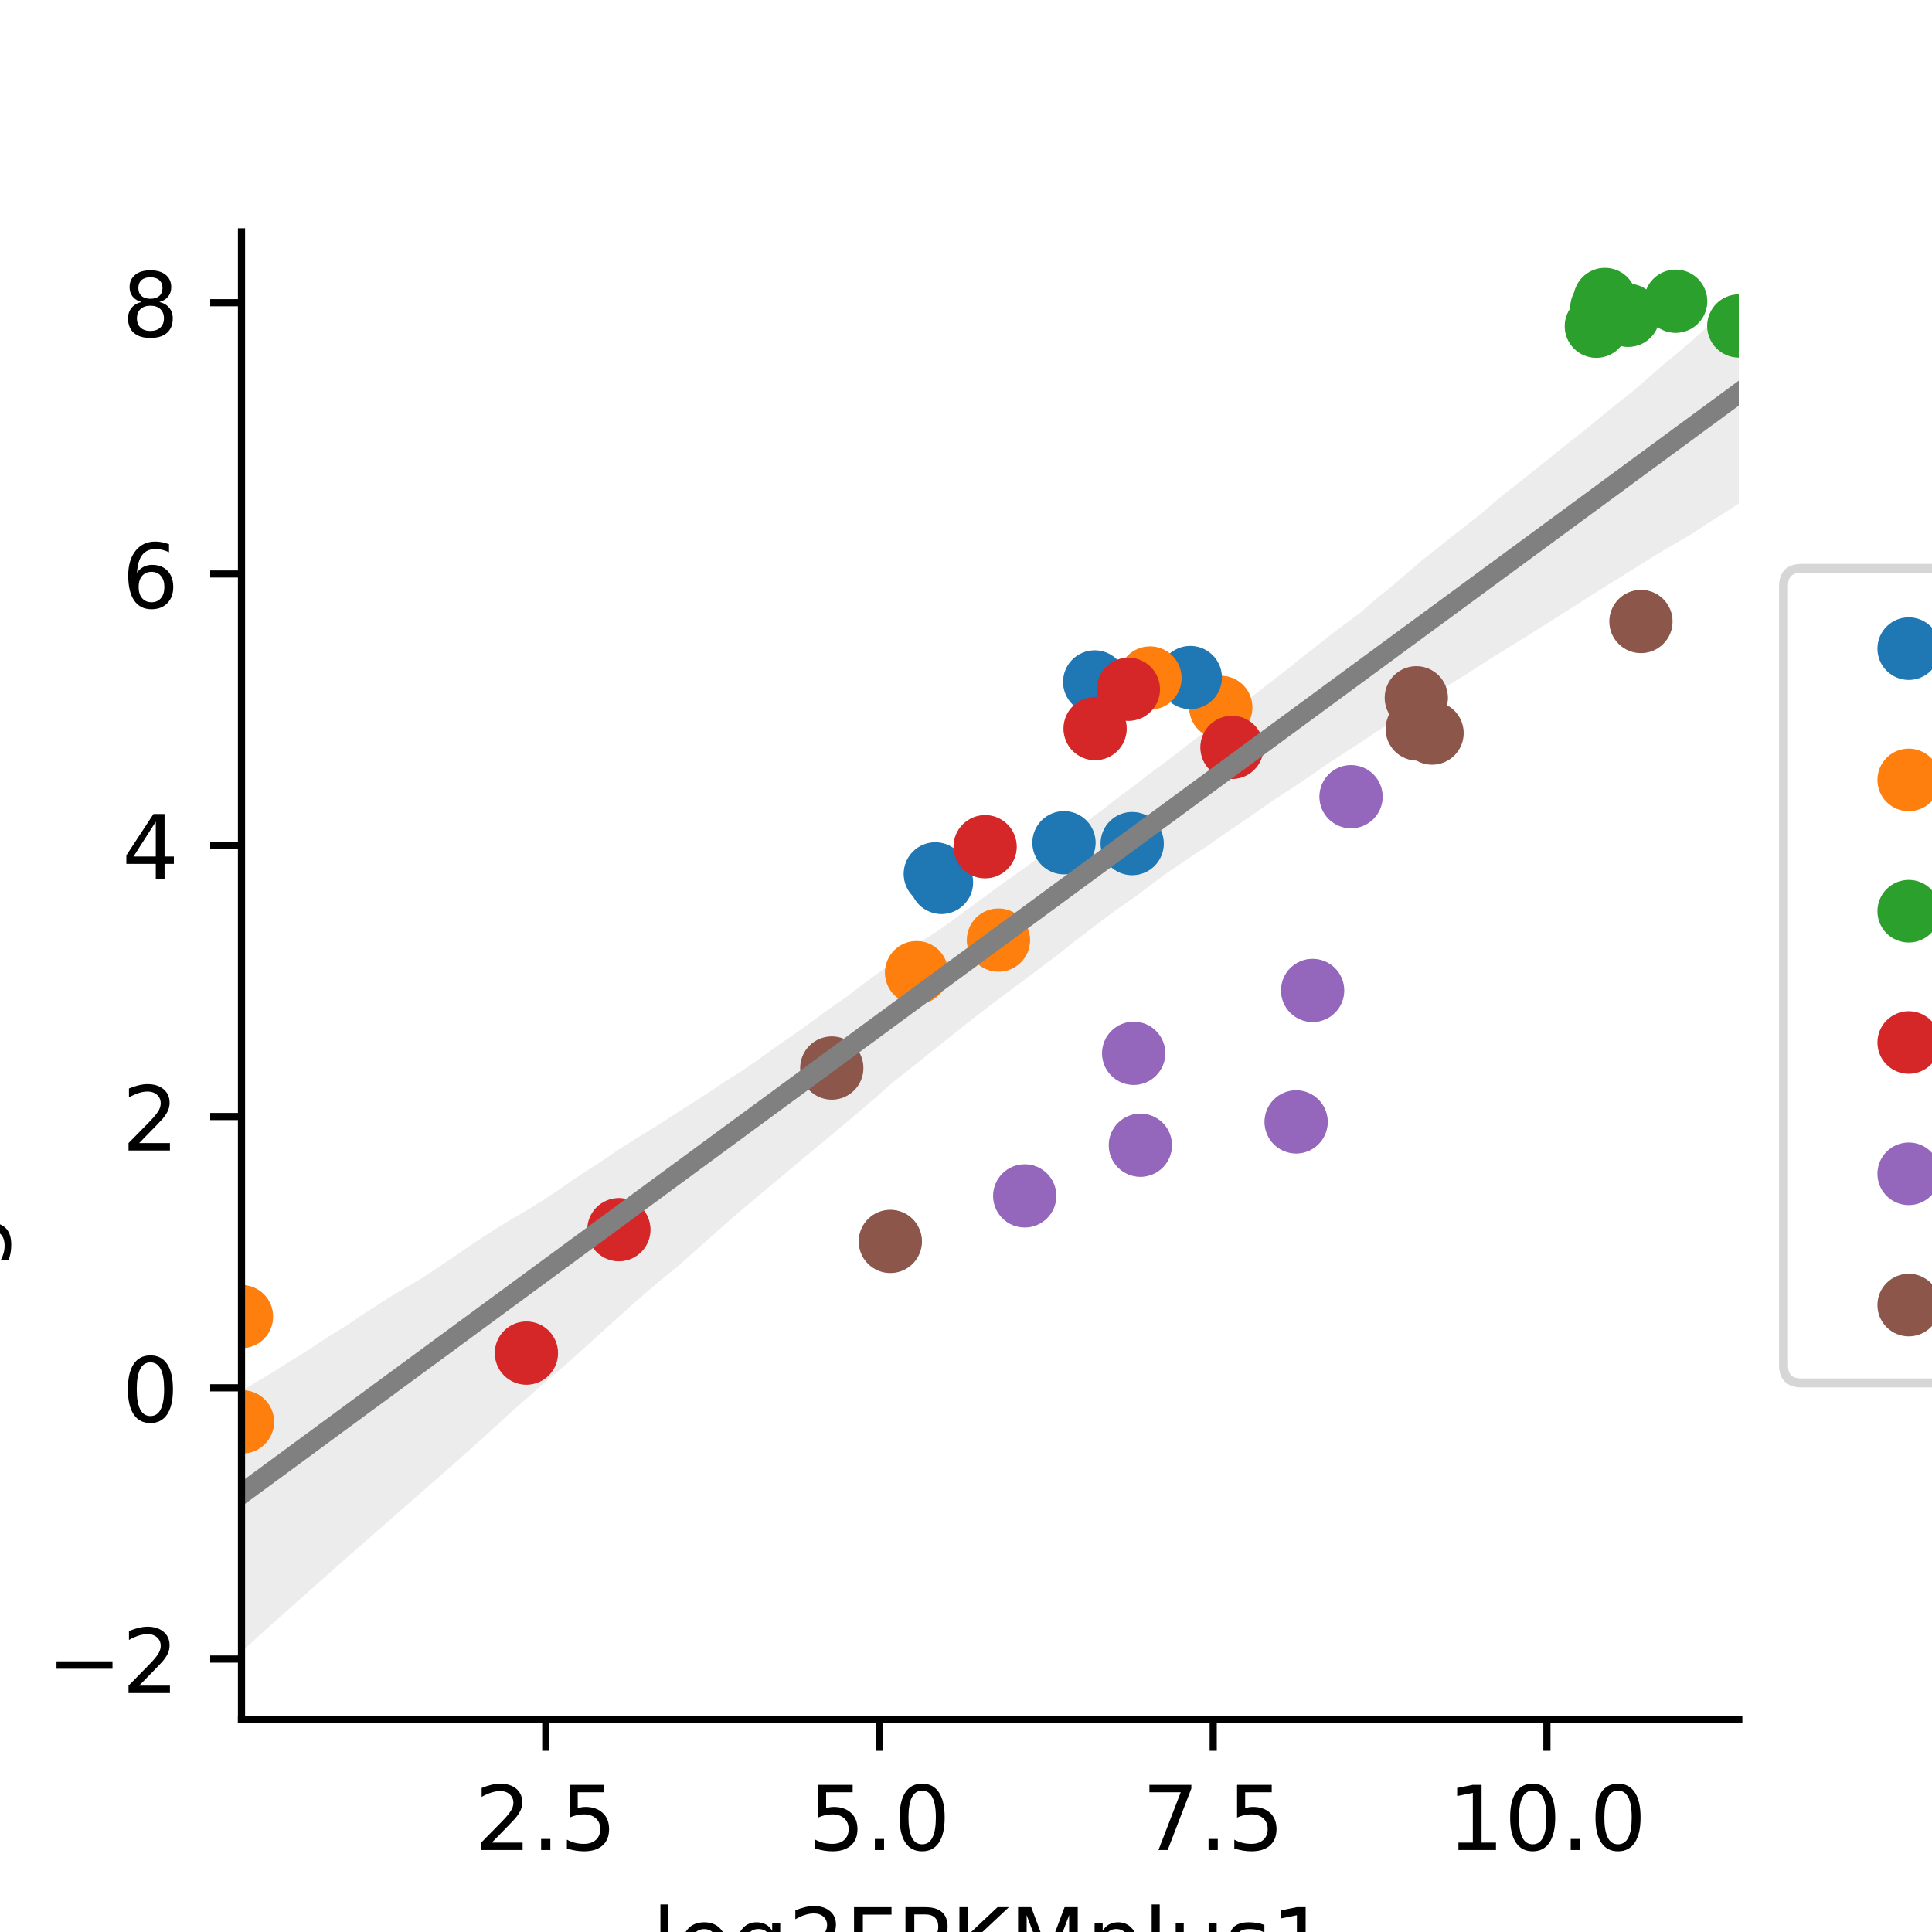 <?xml version="1.0" encoding="utf-8" standalone="no"?>
<!DOCTYPE svg PUBLIC "-//W3C//DTD SVG 1.1//EN"
  "http://www.w3.org/Graphics/SVG/1.1/DTD/svg11.dtd">
<!-- Created with matplotlib (https://matplotlib.org/) -->
<svg height="216pt" version="1.1" viewBox="0 0 216 216" width="216pt" xmlns="http://www.w3.org/2000/svg" xmlns:xlink="http://www.w3.org/1999/xlink">
 <defs>
  <style type="text/css">*{stroke-linecap:butt;stroke-linejoin:round;}</style>
 </defs>
 <g id="figure_1">
  <g id="patch_1">
   <path d="M 0 216 
L 216 216 
L 216 0 
L 0 0 
z
" style="fill:#ffffff;"/>
  </g>
  <g id="axes_1">
   <g id="patch_2">
    <path d="M 27 192.24 
L 194.4 192.24 
L 194.4 25.92 
L 27 25.92 
z
" style="fill:#ffffff;"/>
   </g>
   <g id="PathCollection_1">
    <defs>
     <path d="M 0 3 
C 0.796 3 1.559 2.684 2.121 2.121 
C 2.684 1.559 3 0.796 3 0 
C 3 -0.796 2.684 -1.559 2.121 -2.121 
C 1.559 -2.684 0.796 -3 0 -3 
C -0.796 -3 -1.559 -2.684 -2.121 -2.121 
C -2.684 -1.559 -3 -0.796 -3 0 
C -3 0.796 -2.684 1.559 -2.121 2.121 
C -1.559 2.684 -0.796 3 0 3 
z
" id="mafc1bb133f" style="stroke:#808080;stroke-opacity:0.8;"/>
    </defs>
    <g clip-path="url(#pe6e17ece72)">
     <use style="fill:#808080;fill-opacity:0.8;stroke:#808080;stroke-opacity:0.8;" x="126.58" xlink:href="#mafc1bb133f" y="94.315"/>
     <use style="fill:#808080;fill-opacity:0.8;stroke:#808080;stroke-opacity:0.8;" x="27" xlink:href="#mafc1bb133f" y="147.196"/>
     <use style="fill:#808080;fill-opacity:0.8;stroke:#808080;stroke-opacity:0.8;" x="179.089" xlink:href="#mafc1bb133f" y="34.398"/>
     <use style="fill:#808080;fill-opacity:0.8;stroke:#808080;stroke-opacity:0.8;" x="118.955" xlink:href="#mafc1bb133f" y="94.221"/>
     <use style="fill:#808080;fill-opacity:0.8;stroke:#808080;stroke-opacity:0.8;" x="136.484" xlink:href="#mafc1bb133f" y="79.083"/>
     <use style="fill:#808080;fill-opacity:0.8;stroke:#808080;stroke-opacity:0.8;" x="179.433" xlink:href="#mafc1bb133f" y="33.48"/>
     <use style="fill:#808080;fill-opacity:0.8;stroke:#808080;stroke-opacity:0.8;" x="133.077" xlink:href="#mafc1bb133f" y="75.751"/>
     <use style="fill:#808080;fill-opacity:0.8;stroke:#808080;stroke-opacity:0.8;" x="128.571" xlink:href="#mafc1bb133f" y="75.803"/>
     <use style="fill:#808080;fill-opacity:0.8;stroke:#808080;stroke-opacity:0.8;" x="194.4" xlink:href="#mafc1bb133f" y="36.445"/>
     <use style="fill:#808080;fill-opacity:0.8;stroke:#808080;stroke-opacity:0.8;" x="104.568" xlink:href="#mafc1bb133f" y="97.704"/>
     <use style="fill:#808080;fill-opacity:0.8;stroke:#808080;stroke-opacity:0.8;" x="27.109" xlink:href="#mafc1bb133f" y="158.964"/>
     <use style="fill:#808080;fill-opacity:0.8;stroke:#808080;stroke-opacity:0.8;" x="178.472" xlink:href="#mafc1bb133f" y="36.473"/>
     <use style="fill:#808080;fill-opacity:0.8;stroke:#808080;stroke-opacity:0.8;" x="105.259" xlink:href="#mafc1bb133f" y="98.655"/>
     <use style="fill:#808080;fill-opacity:0.8;stroke:#808080;stroke-opacity:0.8;" x="102.474" xlink:href="#mafc1bb133f" y="108.744"/>
     <use style="fill:#808080;fill-opacity:0.8;stroke:#808080;stroke-opacity:0.8;" x="182.034" xlink:href="#mafc1bb133f" y="35.253"/>
     <use style="fill:#808080;fill-opacity:0.8;stroke:#808080;stroke-opacity:0.8;" x="122.39" xlink:href="#mafc1bb133f" y="76.24"/>
     <use style="fill:#808080;fill-opacity:0.8;stroke:#808080;stroke-opacity:0.8;" x="111.628" xlink:href="#mafc1bb133f" y="105.105"/>
     <use style="fill:#808080;fill-opacity:0.8;stroke:#808080;stroke-opacity:0.8;" x="187.34" xlink:href="#mafc1bb133f" y="33.678"/>
     <use style="fill:#808080;fill-opacity:0.8;stroke:#808080;stroke-opacity:0.8;" x="58.853" xlink:href="#mafc1bb133f" y="151.282"/>
     <use style="fill:#808080;fill-opacity:0.8;stroke:#808080;stroke-opacity:0.8;" x="127.495" xlink:href="#mafc1bb133f" y="128.038"/>
     <use style="fill:#808080;fill-opacity:0.8;stroke:#808080;stroke-opacity:0.8;" x="92.996" xlink:href="#mafc1bb133f" y="119.408"/>
     <use style="fill:#808080;fill-opacity:0.8;stroke:#808080;stroke-opacity:0.8;" x="110.137" xlink:href="#mafc1bb133f" y="94.665"/>
     <use style="fill:#808080;fill-opacity:0.8;stroke:#808080;stroke-opacity:0.8;" x="144.909" xlink:href="#mafc1bb133f" y="125.43"/>
     <use style="fill:#808080;fill-opacity:0.8;stroke:#808080;stroke-opacity:0.8;" x="183.46" xlink:href="#mafc1bb133f" y="69.484"/>
     <use style="fill:#808080;fill-opacity:0.8;stroke:#808080;stroke-opacity:0.8;" x="126.155" xlink:href="#mafc1bb133f" y="77.062"/>
     <use style="fill:#808080;fill-opacity:0.8;stroke:#808080;stroke-opacity:0.8;" x="151.047" xlink:href="#mafc1bb133f" y="89.073"/>
     <use style="fill:#808080;fill-opacity:0.8;stroke:#808080;stroke-opacity:0.8;" x="158.449" xlink:href="#mafc1bb133f" y="81.502"/>
     <use style="fill:#808080;fill-opacity:0.8;stroke:#808080;stroke-opacity:0.8;" x="69.192" xlink:href="#mafc1bb133f" y="137.48"/>
     <use style="fill:#808080;fill-opacity:0.8;stroke:#808080;stroke-opacity:0.8;" x="114.566" xlink:href="#mafc1bb133f" y="133.703"/>
     <use style="fill:#808080;fill-opacity:0.8;stroke:#808080;stroke-opacity:0.8;" x="99.541" xlink:href="#mafc1bb133f" y="138.792"/>
     <use style="fill:#808080;fill-opacity:0.8;stroke:#808080;stroke-opacity:0.8;" x="122.434" xlink:href="#mafc1bb133f" y="81.459"/>
     <use style="fill:#808080;fill-opacity:0.8;stroke:#808080;stroke-opacity:0.8;" x="146.753" xlink:href="#mafc1bb133f" y="110.733"/>
     <use style="fill:#808080;fill-opacity:0.8;stroke:#808080;stroke-opacity:0.8;" x="160.106" xlink:href="#mafc1bb133f" y="81.959"/>
     <use style="fill:#808080;fill-opacity:0.8;stroke:#808080;stroke-opacity:0.8;" x="137.736" xlink:href="#mafc1bb133f" y="83.559"/>
     <use style="fill:#808080;fill-opacity:0.8;stroke:#808080;stroke-opacity:0.8;" x="126.747" xlink:href="#mafc1bb133f" y="117.761"/>
     <use style="fill:#808080;fill-opacity:0.8;stroke:#808080;stroke-opacity:0.8;" x="158.345" xlink:href="#mafc1bb133f" y="78.016"/>
    </g>
   </g>
   <g id="PolyCollection_1">
    <path clip-path="url(#pe6e17ece72)" d="M 27 155.504 
L 27 184.68 
L 28.691 183.117 
L 30.382 181.595 
L 32.073 180.093 
L 33.764 178.59 
L 35.455 177.087 
L 37.145 175.584 
L 38.836 174.092 
L 40.527 172.612 
L 42.218 171.131 
L 43.909 169.65 
L 45.6 168.169 
L 47.291 166.689 
L 48.982 165.208 
L 50.673 163.727 
L 52.364 162.216 
L 54.055 160.698 
L 55.745 159.168 
L 57.436 157.613 
L 59.127 156.14 
L 60.818 154.63 
L 62.509 153.218 
L 64.2 151.727 
L 65.891 150.196 
L 67.582 148.665 
L 69.273 147.134 
L 70.964 145.616 
L 72.655 144.153 
L 74.345 142.73 
L 76.036 141.359 
L 77.727 139.848 
L 79.418 138.332 
L 81.109 136.834 
L 82.8 135.374 
L 84.491 133.944 
L 86.182 132.535 
L 87.873 131.124 
L 89.564 129.695 
L 91.255 128.304 
L 92.945 126.896 
L 94.636 125.487 
L 96.327 124.059 
L 98.018 122.599 
L 99.709 121.109 
L 101.4 119.764 
L 103.091 118.414 
L 104.782 117.066 
L 106.473 115.72 
L 108.164 114.372 
L 109.855 113.051 
L 111.545 111.781 
L 113.236 110.502 
L 114.927 109.248 
L 116.618 107.98 
L 118.309 106.711 
L 120 105.34 
L 121.691 104.057 
L 123.382 102.785 
L 125.073 101.528 
L 126.764 100.365 
L 128.455 99.1 
L 130.145 97.836 
L 131.836 96.671 
L 133.527 95.528 
L 135.218 94.43 
L 136.909 93.22 
L 138.6 92.086 
L 140.291 90.917 
L 141.982 89.737 
L 143.673 88.619 
L 145.364 87.512 
L 147.055 86.344 
L 148.745 85.183 
L 150.436 84.087 
L 152.127 83.003 
L 153.818 81.864 
L 155.509 80.79 
L 157.2 79.715 
L 158.891 78.622 
L 160.582 77.513 
L 162.273 76.41 
L 163.964 75.358 
L 165.655 74.279 
L 167.345 73.201 
L 169.036 72.155 
L 170.727 71.114 
L 172.418 70.047 
L 174.109 68.973 
L 175.8 67.9 
L 177.491 66.827 
L 179.182 65.759 
L 180.873 64.702 
L 182.564 63.644 
L 184.255 62.585 
L 185.945 61.558 
L 187.636 60.571 
L 189.327 59.576 
L 191.018 58.447 
L 192.709 57.392 
L 194.4 56.297 
L 194.4 33.579 
L 194.4 33.579 
L 192.709 34.998 
L 191.018 36.41 
L 189.327 37.961 
L 187.636 39.391 
L 185.945 40.785 
L 184.255 42.261 
L 182.564 43.735 
L 180.873 45.063 
L 179.182 46.437 
L 177.491 47.828 
L 175.8 49.17 
L 174.109 50.509 
L 172.418 51.888 
L 170.727 53.226 
L 169.036 54.565 
L 167.345 55.907 
L 165.655 57.377 
L 163.964 58.72 
L 162.273 60.021 
L 160.582 61.39 
L 158.891 62.707 
L 157.2 64.179 
L 155.509 65.637 
L 153.818 66.971 
L 152.127 68.465 
L 150.436 69.712 
L 148.745 70.987 
L 147.055 72.341 
L 145.364 73.645 
L 143.673 75.025 
L 141.982 76.32 
L 140.291 77.633 
L 138.6 78.903 
L 136.909 80.241 
L 135.218 81.482 
L 133.527 82.687 
L 131.836 84.024 
L 130.145 85.315 
L 128.455 86.542 
L 126.764 87.878 
L 125.073 89.115 
L 123.382 90.436 
L 121.691 91.686 
L 120 92.985 
L 118.309 94.222 
L 116.618 95.46 
L 114.927 96.763 
L 113.236 97.972 
L 111.545 99.175 
L 109.855 100.423 
L 108.164 101.671 
L 106.473 102.919 
L 104.782 104.119 
L 103.091 105.199 
L 101.4 106.486 
L 99.709 107.675 
L 98.018 108.909 
L 96.327 110.15 
L 94.636 111.455 
L 92.945 112.623 
L 91.255 113.86 
L 89.564 115.089 
L 87.873 116.249 
L 86.182 117.452 
L 84.491 118.664 
L 82.8 119.823 
L 81.109 120.875 
L 79.418 122.018 
L 77.727 123.111 
L 76.036 124.182 
L 74.345 125.281 
L 72.655 126.341 
L 70.964 127.379 
L 69.273 128.443 
L 67.582 129.62 
L 65.891 130.706 
L 64.2 131.8 
L 62.509 132.993 
L 60.818 134.109 
L 59.127 135.172 
L 57.436 136.165 
L 55.745 137.191 
L 54.055 138.256 
L 52.364 139.389 
L 50.673 140.554 
L 48.982 141.704 
L 47.291 142.818 
L 45.6 143.821 
L 43.909 144.811 
L 42.218 145.895 
L 40.527 146.986 
L 38.836 148.131 
L 37.145 149.185 
L 35.455 150.272 
L 33.764 151.381 
L 32.073 152.406 
L 30.382 153.487 
L 28.691 154.495 
L 27 155.504 
z
" style="fill:#808080;fill-opacity:0.15;"/>
   </g>
   <g id="PathCollection_2">
    <defs>
     <path d="M 0 3.536 
C 0.938 3.536 1.837 3.163 2.5 2.5 
C 3.163 1.837 3.536 0.938 3.536 -0 
C 3.536 -0.938 3.163 -1.837 2.5 -2.5 
C 1.837 -3.163 0.938 -3.536 0 -3.536 
C -0.938 -3.536 -1.837 -3.163 -2.5 -2.5 
C -3.163 -1.837 -3.536 -0.938 -3.536 0 
C -3.536 0.938 -3.163 1.837 -2.5 2.5 
C -1.837 3.163 -0.938 3.536 0 3.536 
z
" id="C0_0_058601fb4d"/>
    </defs>
    <g clip-path="url(#pe6e17ece72)">
     <use style="fill:#1f77b4;" x="126.58" xlink:href="#C0_0_058601fb4d" y="94.315"/>
    </g>
    <g clip-path="url(#pe6e17ece72)">
     <use style="fill:#ff7f0e;" x="27" xlink:href="#C0_0_058601fb4d" y="147.196"/>
    </g>
    <g clip-path="url(#pe6e17ece72)">
     <use style="fill:#2ca02c;" x="179.089" xlink:href="#C0_0_058601fb4d" y="34.398"/>
    </g>
    <g clip-path="url(#pe6e17ece72)">
     <use style="fill:#1f77b4;" x="118.955" xlink:href="#C0_0_058601fb4d" y="94.221"/>
    </g>
    <g clip-path="url(#pe6e17ece72)">
     <use style="fill:#ff7f0e;" x="136.484" xlink:href="#C0_0_058601fb4d" y="79.083"/>
    </g>
    <g clip-path="url(#pe6e17ece72)">
     <use style="fill:#2ca02c;" x="179.433" xlink:href="#C0_0_058601fb4d" y="33.48"/>
    </g>
    <g clip-path="url(#pe6e17ece72)">
     <use style="fill:#1f77b4;" x="133.077" xlink:href="#C0_0_058601fb4d" y="75.751"/>
    </g>
    <g clip-path="url(#pe6e17ece72)">
     <use style="fill:#ff7f0e;" x="128.571" xlink:href="#C0_0_058601fb4d" y="75.803"/>
    </g>
    <g clip-path="url(#pe6e17ece72)">
     <use style="fill:#2ca02c;" x="194.4" xlink:href="#C0_0_058601fb4d" y="36.445"/>
    </g>
    <g clip-path="url(#pe6e17ece72)">
     <use style="fill:#1f77b4;" x="104.568" xlink:href="#C0_0_058601fb4d" y="97.704"/>
    </g>
    <g clip-path="url(#pe6e17ece72)">
     <use style="fill:#ff7f0e;" x="27.109" xlink:href="#C0_0_058601fb4d" y="158.964"/>
    </g>
    <g clip-path="url(#pe6e17ece72)">
     <use style="fill:#2ca02c;" x="178.472" xlink:href="#C0_0_058601fb4d" y="36.473"/>
    </g>
    <g clip-path="url(#pe6e17ece72)">
     <use style="fill:#1f77b4;" x="105.259" xlink:href="#C0_0_058601fb4d" y="98.655"/>
    </g>
    <g clip-path="url(#pe6e17ece72)">
     <use style="fill:#ff7f0e;" x="102.474" xlink:href="#C0_0_058601fb4d" y="108.744"/>
    </g>
    <g clip-path="url(#pe6e17ece72)">
     <use style="fill:#2ca02c;" x="182.034" xlink:href="#C0_0_058601fb4d" y="35.253"/>
    </g>
    <g clip-path="url(#pe6e17ece72)">
     <use style="fill:#1f77b4;" x="122.39" xlink:href="#C0_0_058601fb4d" y="76.24"/>
    </g>
    <g clip-path="url(#pe6e17ece72)">
     <use style="fill:#ff7f0e;" x="111.628" xlink:href="#C0_0_058601fb4d" y="105.105"/>
    </g>
    <g clip-path="url(#pe6e17ece72)">
     <use style="fill:#2ca02c;" x="187.34" xlink:href="#C0_0_058601fb4d" y="33.678"/>
    </g>
    <g clip-path="url(#pe6e17ece72)">
     <use style="fill:#d62728;" x="58.853" xlink:href="#C0_0_058601fb4d" y="151.282"/>
    </g>
    <g clip-path="url(#pe6e17ece72)">
     <use style="fill:#9467bd;" x="127.495" xlink:href="#C0_0_058601fb4d" y="128.038"/>
    </g>
    <g clip-path="url(#pe6e17ece72)">
     <use style="fill:#8c564b;" x="92.996" xlink:href="#C0_0_058601fb4d" y="119.408"/>
    </g>
    <g clip-path="url(#pe6e17ece72)">
     <use style="fill:#d62728;" x="110.137" xlink:href="#C0_0_058601fb4d" y="94.665"/>
    </g>
    <g clip-path="url(#pe6e17ece72)">
     <use style="fill:#9467bd;" x="144.909" xlink:href="#C0_0_058601fb4d" y="125.43"/>
    </g>
    <g clip-path="url(#pe6e17ece72)">
     <use style="fill:#8c564b;" x="183.46" xlink:href="#C0_0_058601fb4d" y="69.484"/>
    </g>
    <g clip-path="url(#pe6e17ece72)">
     <use style="fill:#d62728;" x="126.155" xlink:href="#C0_0_058601fb4d" y="77.062"/>
    </g>
    <g clip-path="url(#pe6e17ece72)">
     <use style="fill:#9467bd;" x="151.047" xlink:href="#C0_0_058601fb4d" y="89.073"/>
    </g>
    <g clip-path="url(#pe6e17ece72)">
     <use style="fill:#8c564b;" x="158.449" xlink:href="#C0_0_058601fb4d" y="81.502"/>
    </g>
    <g clip-path="url(#pe6e17ece72)">
     <use style="fill:#d62728;" x="69.192" xlink:href="#C0_0_058601fb4d" y="137.48"/>
    </g>
    <g clip-path="url(#pe6e17ece72)">
     <use style="fill:#9467bd;" x="114.566" xlink:href="#C0_0_058601fb4d" y="133.703"/>
    </g>
    <g clip-path="url(#pe6e17ece72)">
     <use style="fill:#8c564b;" x="99.541" xlink:href="#C0_0_058601fb4d" y="138.792"/>
    </g>
    <g clip-path="url(#pe6e17ece72)">
     <use style="fill:#d62728;" x="122.434" xlink:href="#C0_0_058601fb4d" y="81.459"/>
    </g>
    <g clip-path="url(#pe6e17ece72)">
     <use style="fill:#9467bd;" x="146.753" xlink:href="#C0_0_058601fb4d" y="110.733"/>
    </g>
    <g clip-path="url(#pe6e17ece72)">
     <use style="fill:#8c564b;" x="160.106" xlink:href="#C0_0_058601fb4d" y="81.959"/>
    </g>
    <g clip-path="url(#pe6e17ece72)">
     <use style="fill:#d62728;" x="137.736" xlink:href="#C0_0_058601fb4d" y="83.559"/>
    </g>
    <g clip-path="url(#pe6e17ece72)">
     <use style="fill:#9467bd;" x="126.747" xlink:href="#C0_0_058601fb4d" y="117.761"/>
    </g>
    <g clip-path="url(#pe6e17ece72)">
     <use style="fill:#8c564b;" x="158.345" xlink:href="#C0_0_058601fb4d" y="78.016"/>
    </g>
   </g>
   <g id="PathCollection_3"/>
   <g id="PathCollection_4"/>
   <g id="PathCollection_5"/>
   <g id="PathCollection_6"/>
   <g id="PathCollection_7"/>
   <g id="PathCollection_8"/>
   <g id="matplotlib.axis_1">
    <g id="xtick_1">
     <g id="line2d_1">
      <defs>
       <path d="M 0 0 
L 0 3.5 
" id="me6b7105c25" style="stroke:#000000;stroke-width:0.8;"/>
      </defs>
      <g>
       <use style="stroke:#000000;stroke-width:0.8;" x="61.019" xlink:href="#me6b7105c25" y="192.24"/>
      </g>
     </g>
     <g id="text_1">
      <!-- 2.5 -->
      <g transform="translate(53.067 206.838)scale(0.1 -0.1)">
       <defs>
        <path d="M 19.188 8.297 
L 53.609 8.297 
L 53.609 0 
L 7.328 0 
L 7.328 8.297 
Q 12.938 14.109 22.625 23.891 
Q 32.328 33.688 34.812 36.531 
Q 39.547 41.844 41.422 45.531 
Q 43.312 49.219 43.312 52.781 
Q 43.312 58.594 39.234 62.25 
Q 35.156 65.922 28.609 65.922 
Q 23.969 65.922 18.812 64.312 
Q 13.672 62.703 7.812 59.422 
L 7.812 69.391 
Q 13.766 71.781 18.938 73 
Q 24.125 74.219 28.422 74.219 
Q 39.75 74.219 46.484 68.547 
Q 53.219 62.891 53.219 53.422 
Q 53.219 48.922 51.531 44.891 
Q 49.859 40.875 45.406 35.406 
Q 44.188 33.984 37.641 27.219 
Q 31.109 20.453 19.188 8.297 
z
" id="DejaVuSans-50"/>
        <path d="M 10.688 12.406 
L 21 12.406 
L 21 0 
L 10.688 0 
z
" id="DejaVuSans-46"/>
        <path d="M 10.797 72.906 
L 49.516 72.906 
L 49.516 64.594 
L 19.828 64.594 
L 19.828 46.734 
Q 21.969 47.469 24.109 47.828 
Q 26.266 48.188 28.422 48.188 
Q 40.625 48.188 47.75 41.5 
Q 54.891 34.812 54.891 23.391 
Q 54.891 11.625 47.562 5.094 
Q 40.234 -1.422 26.906 -1.422 
Q 22.312 -1.422 17.547 -0.641 
Q 12.797 0.141 7.719 1.703 
L 7.719 11.625 
Q 12.109 9.234 16.797 8.062 
Q 21.484 6.891 26.703 6.891 
Q 35.156 6.891 40.078 11.328 
Q 45.016 15.766 45.016 23.391 
Q 45.016 31 40.078 35.438 
Q 35.156 39.891 26.703 39.891 
Q 22.75 39.891 18.812 39.016 
Q 14.891 38.141 10.797 36.281 
z
" id="DejaVuSans-53"/>
       </defs>
       <use xlink:href="#DejaVuSans-50"/>
       <use x="63.623" xlink:href="#DejaVuSans-46"/>
       <use x="95.41" xlink:href="#DejaVuSans-53"/>
      </g>
     </g>
    </g>
    <g id="xtick_2">
     <g id="line2d_2">
      <g>
       <use style="stroke:#000000;stroke-width:0.8;" x="98.328" xlink:href="#me6b7105c25" y="192.24"/>
      </g>
     </g>
     <g id="text_2">
      <!-- 5.0 -->
      <g transform="translate(90.377 206.838)scale(0.1 -0.1)">
       <defs>
        <path d="M 31.781 66.406 
Q 24.172 66.406 20.328 58.906 
Q 16.5 51.422 16.5 36.375 
Q 16.5 21.391 20.328 13.891 
Q 24.172 6.391 31.781 6.391 
Q 39.453 6.391 43.281 13.891 
Q 47.125 21.391 47.125 36.375 
Q 47.125 51.422 43.281 58.906 
Q 39.453 66.406 31.781 66.406 
z
M 31.781 74.219 
Q 44.047 74.219 50.516 64.516 
Q 56.984 54.828 56.984 36.375 
Q 56.984 17.969 50.516 8.266 
Q 44.047 -1.422 31.781 -1.422 
Q 19.531 -1.422 13.062 8.266 
Q 6.594 17.969 6.594 36.375 
Q 6.594 54.828 13.062 64.516 
Q 19.531 74.219 31.781 74.219 
z
" id="DejaVuSans-48"/>
       </defs>
       <use xlink:href="#DejaVuSans-53"/>
       <use x="63.623" xlink:href="#DejaVuSans-46"/>
       <use x="95.41" xlink:href="#DejaVuSans-48"/>
      </g>
     </g>
    </g>
    <g id="xtick_3">
     <g id="line2d_3">
      <g>
       <use style="stroke:#000000;stroke-width:0.8;" x="135.638" xlink:href="#me6b7105c25" y="192.24"/>
      </g>
     </g>
     <g id="text_3">
      <!-- 7.5 -->
      <g transform="translate(127.686 206.838)scale(0.1 -0.1)">
       <defs>
        <path d="M 8.203 72.906 
L 55.078 72.906 
L 55.078 68.703 
L 28.609 0 
L 18.312 0 
L 43.219 64.594 
L 8.203 64.594 
z
" id="DejaVuSans-55"/>
       </defs>
       <use xlink:href="#DejaVuSans-55"/>
       <use x="63.623" xlink:href="#DejaVuSans-46"/>
       <use x="95.41" xlink:href="#DejaVuSans-53"/>
      </g>
     </g>
    </g>
    <g id="xtick_4">
     <g id="line2d_4">
      <g>
       <use style="stroke:#000000;stroke-width:0.8;" x="172.947" xlink:href="#me6b7105c25" y="192.24"/>
      </g>
     </g>
     <g id="text_4">
      <!-- 10.0 -->
      <g transform="translate(161.814 206.838)scale(0.1 -0.1)">
       <defs>
        <path d="M 12.406 8.297 
L 28.516 8.297 
L 28.516 63.922 
L 10.984 60.406 
L 10.984 69.391 
L 28.422 72.906 
L 38.281 72.906 
L 38.281 8.297 
L 54.391 8.297 
L 54.391 0 
L 12.406 0 
z
" id="DejaVuSans-49"/>
       </defs>
       <use xlink:href="#DejaVuSans-49"/>
       <use x="63.623" xlink:href="#DejaVuSans-48"/>
       <use x="127.246" xlink:href="#DejaVuSans-46"/>
       <use x="159.033" xlink:href="#DejaVuSans-48"/>
      </g>
     </g>
    </g>
    <g id="text_5">
     <!-- log2FPKMplus1 -->
     <g transform="translate(72.895 220.517)scale(0.1 -0.1)">
      <defs>
       <path d="M 9.422 75.984 
L 18.406 75.984 
L 18.406 0 
L 9.422 0 
z
" id="DejaVuSans-108"/>
       <path d="M 30.609 48.391 
Q 23.391 48.391 19.188 42.75 
Q 14.984 37.109 14.984 27.297 
Q 14.984 17.484 19.156 11.844 
Q 23.344 6.203 30.609 6.203 
Q 37.797 6.203 41.984 11.859 
Q 46.188 17.531 46.188 27.297 
Q 46.188 37.016 41.984 42.703 
Q 37.797 48.391 30.609 48.391 
z
M 30.609 56 
Q 42.328 56 49.016 48.375 
Q 55.719 40.766 55.719 27.297 
Q 55.719 13.875 49.016 6.219 
Q 42.328 -1.422 30.609 -1.422 
Q 18.844 -1.422 12.172 6.219 
Q 5.516 13.875 5.516 27.297 
Q 5.516 40.766 12.172 48.375 
Q 18.844 56 30.609 56 
z
" id="DejaVuSans-111"/>
       <path d="M 45.406 27.984 
Q 45.406 37.75 41.375 43.109 
Q 37.359 48.484 30.078 48.484 
Q 22.859 48.484 18.828 43.109 
Q 14.797 37.75 14.797 27.984 
Q 14.797 18.266 18.828 12.891 
Q 22.859 7.516 30.078 7.516 
Q 37.359 7.516 41.375 12.891 
Q 45.406 18.266 45.406 27.984 
z
M 54.391 6.781 
Q 54.391 -7.172 48.188 -13.984 
Q 42 -20.797 29.203 -20.797 
Q 24.469 -20.797 20.266 -20.094 
Q 16.062 -19.391 12.109 -17.922 
L 12.109 -9.188 
Q 16.062 -11.328 19.922 -12.344 
Q 23.781 -13.375 27.781 -13.375 
Q 36.625 -13.375 41.016 -8.766 
Q 45.406 -4.156 45.406 5.172 
L 45.406 9.625 
Q 42.625 4.781 38.281 2.391 
Q 33.938 0 27.875 0 
Q 17.828 0 11.672 7.656 
Q 5.516 15.328 5.516 27.984 
Q 5.516 40.672 11.672 48.328 
Q 17.828 56 27.875 56 
Q 33.938 56 38.281 53.609 
Q 42.625 51.219 45.406 46.391 
L 45.406 54.688 
L 54.391 54.688 
z
" id="DejaVuSans-103"/>
       <path d="M 9.812 72.906 
L 51.703 72.906 
L 51.703 64.594 
L 19.672 64.594 
L 19.672 43.109 
L 48.578 43.109 
L 48.578 34.812 
L 19.672 34.812 
L 19.672 0 
L 9.812 0 
z
" id="DejaVuSans-70"/>
       <path d="M 19.672 64.797 
L 19.672 37.406 
L 32.078 37.406 
Q 38.969 37.406 42.719 40.969 
Q 46.484 44.531 46.484 51.125 
Q 46.484 57.672 42.719 61.234 
Q 38.969 64.797 32.078 64.797 
z
M 9.812 72.906 
L 32.078 72.906 
Q 44.344 72.906 50.609 67.359 
Q 56.891 61.812 56.891 51.125 
Q 56.891 40.328 50.609 34.812 
Q 44.344 29.297 32.078 29.297 
L 19.672 29.297 
L 19.672 0 
L 9.812 0 
z
" id="DejaVuSans-80"/>
       <path d="M 9.812 72.906 
L 19.672 72.906 
L 19.672 42.094 
L 52.391 72.906 
L 65.094 72.906 
L 28.906 38.922 
L 67.672 0 
L 54.688 0 
L 19.672 35.109 
L 19.672 0 
L 9.812 0 
z
" id="DejaVuSans-75"/>
       <path d="M 9.812 72.906 
L 24.516 72.906 
L 43.109 23.297 
L 61.812 72.906 
L 76.516 72.906 
L 76.516 0 
L 66.891 0 
L 66.891 64.016 
L 48.094 14.016 
L 38.188 14.016 
L 19.391 64.016 
L 19.391 0 
L 9.812 0 
z
" id="DejaVuSans-77"/>
       <path d="M 18.109 8.203 
L 18.109 -20.797 
L 9.078 -20.797 
L 9.078 54.688 
L 18.109 54.688 
L 18.109 46.391 
Q 20.953 51.266 25.266 53.625 
Q 29.594 56 35.594 56 
Q 45.562 56 51.781 48.094 
Q 58.016 40.188 58.016 27.297 
Q 58.016 14.406 51.781 6.484 
Q 45.562 -1.422 35.594 -1.422 
Q 29.594 -1.422 25.266 0.953 
Q 20.953 3.328 18.109 8.203 
z
M 48.688 27.297 
Q 48.688 37.203 44.609 42.844 
Q 40.531 48.484 33.406 48.484 
Q 26.266 48.484 22.188 42.844 
Q 18.109 37.203 18.109 27.297 
Q 18.109 17.391 22.188 11.75 
Q 26.266 6.109 33.406 6.109 
Q 40.531 6.109 44.609 11.75 
Q 48.688 17.391 48.688 27.297 
z
" id="DejaVuSans-112"/>
       <path d="M 8.5 21.578 
L 8.5 54.688 
L 17.484 54.688 
L 17.484 21.922 
Q 17.484 14.156 20.5 10.266 
Q 23.531 6.391 29.594 6.391 
Q 36.859 6.391 41.078 11.031 
Q 45.312 15.672 45.312 23.688 
L 45.312 54.688 
L 54.297 54.688 
L 54.297 0 
L 45.312 0 
L 45.312 8.406 
Q 42.047 3.422 37.719 1 
Q 33.406 -1.422 27.688 -1.422 
Q 18.266 -1.422 13.375 4.438 
Q 8.5 10.297 8.5 21.578 
z
M 31.109 56 
z
" id="DejaVuSans-117"/>
       <path d="M 44.281 53.078 
L 44.281 44.578 
Q 40.484 46.531 36.375 47.5 
Q 32.281 48.484 27.875 48.484 
Q 21.188 48.484 17.844 46.438 
Q 14.5 44.391 14.5 40.281 
Q 14.5 37.156 16.891 35.375 
Q 19.281 33.594 26.516 31.984 
L 29.594 31.297 
Q 39.156 29.25 43.188 25.516 
Q 47.219 21.781 47.219 15.094 
Q 47.219 7.469 41.188 3.016 
Q 35.156 -1.422 24.609 -1.422 
Q 20.219 -1.422 15.453 -0.562 
Q 10.688 0.297 5.422 2 
L 5.422 11.281 
Q 10.406 8.688 15.234 7.391 
Q 20.062 6.109 24.812 6.109 
Q 31.156 6.109 34.562 8.281 
Q 37.984 10.453 37.984 14.406 
Q 37.984 18.062 35.516 20.016 
Q 33.062 21.969 24.703 23.781 
L 21.578 24.516 
Q 13.234 26.266 9.516 29.906 
Q 5.812 33.547 5.812 39.891 
Q 5.812 47.609 11.281 51.797 
Q 16.75 56 26.812 56 
Q 31.781 56 36.172 55.266 
Q 40.578 54.547 44.281 53.078 
z
" id="DejaVuSans-115"/>
      </defs>
      <use xlink:href="#DejaVuSans-108"/>
      <use x="27.783" xlink:href="#DejaVuSans-111"/>
      <use x="88.965" xlink:href="#DejaVuSans-103"/>
      <use x="152.441" xlink:href="#DejaVuSans-50"/>
      <use x="216.064" xlink:href="#DejaVuSans-70"/>
      <use x="273.584" xlink:href="#DejaVuSans-80"/>
      <use x="333.887" xlink:href="#DejaVuSans-75"/>
      <use x="399.463" xlink:href="#DejaVuSans-77"/>
      <use x="485.742" xlink:href="#DejaVuSans-112"/>
      <use x="549.219" xlink:href="#DejaVuSans-108"/>
      <use x="577.002" xlink:href="#DejaVuSans-117"/>
      <use x="640.381" xlink:href="#DejaVuSans-115"/>
      <use x="692.48" xlink:href="#DejaVuSans-49"/>
     </g>
    </g>
   </g>
   <g id="matplotlib.axis_2">
    <g id="ytick_1">
     <g id="line2d_5">
      <defs>
       <path d="M 0 0 
L -3.5 0 
" id="mb18b12bd79" style="stroke:#000000;stroke-width:0.8;"/>
      </defs>
      <g>
       <use style="stroke:#000000;stroke-width:0.8;" x="27" xlink:href="#mb18b12bd79" y="185.488"/>
      </g>
     </g>
     <g id="text_6">
      <!-- −2 -->
      <g transform="translate(5.258 189.288)scale(0.1 -0.1)">
       <defs>
        <path d="M 10.594 35.5 
L 73.188 35.5 
L 73.188 27.203 
L 10.594 27.203 
z
" id="DejaVuSans-8722"/>
       </defs>
       <use xlink:href="#DejaVuSans-8722"/>
       <use x="83.789" xlink:href="#DejaVuSans-50"/>
      </g>
     </g>
    </g>
    <g id="ytick_2">
     <g id="line2d_6">
      <g>
       <use style="stroke:#000000;stroke-width:0.8;" x="27" xlink:href="#mb18b12bd79" y="155.159"/>
      </g>
     </g>
     <g id="text_7">
      <!-- 0 -->
      <g transform="translate(13.637 158.958)scale(0.1 -0.1)">
       <use xlink:href="#DejaVuSans-48"/>
      </g>
     </g>
    </g>
    <g id="ytick_3">
     <g id="line2d_7">
      <g>
       <use style="stroke:#000000;stroke-width:0.8;" x="27" xlink:href="#mb18b12bd79" y="124.83"/>
      </g>
     </g>
     <g id="text_8">
      <!-- 2 -->
      <g transform="translate(13.637 128.629)scale(0.1 -0.1)">
       <use xlink:href="#DejaVuSans-50"/>
      </g>
     </g>
    </g>
    <g id="ytick_4">
     <g id="line2d_8">
      <g>
       <use style="stroke:#000000;stroke-width:0.8;" x="27" xlink:href="#mb18b12bd79" y="94.501"/>
      </g>
     </g>
     <g id="text_9">
      <!-- 4 -->
      <g transform="translate(13.637 98.3)scale(0.1 -0.1)">
       <defs>
        <path d="M 37.797 64.312 
L 12.891 25.391 
L 37.797 25.391 
z
M 35.203 72.906 
L 47.609 72.906 
L 47.609 25.391 
L 58.016 25.391 
L 58.016 17.188 
L 47.609 17.188 
L 47.609 0 
L 37.797 0 
L 37.797 17.188 
L 4.891 17.188 
L 4.891 26.703 
z
" id="DejaVuSans-52"/>
       </defs>
       <use xlink:href="#DejaVuSans-52"/>
      </g>
     </g>
    </g>
    <g id="ytick_5">
     <g id="line2d_9">
      <g>
       <use style="stroke:#000000;stroke-width:0.8;" x="27" xlink:href="#mb18b12bd79" y="64.172"/>
      </g>
     </g>
     <g id="text_10">
      <!-- 6 -->
      <g transform="translate(13.637 67.971)scale(0.1 -0.1)">
       <defs>
        <path d="M 33.016 40.375 
Q 26.375 40.375 22.484 35.828 
Q 18.609 31.297 18.609 23.391 
Q 18.609 15.531 22.484 10.953 
Q 26.375 6.391 33.016 6.391 
Q 39.656 6.391 43.531 10.953 
Q 47.406 15.531 47.406 23.391 
Q 47.406 31.297 43.531 35.828 
Q 39.656 40.375 33.016 40.375 
z
M 52.594 71.297 
L 52.594 62.312 
Q 48.875 64.062 45.094 64.984 
Q 41.312 65.922 37.594 65.922 
Q 27.828 65.922 22.672 59.328 
Q 17.531 52.734 16.797 39.406 
Q 19.672 43.656 24.016 45.922 
Q 28.375 48.188 33.594 48.188 
Q 44.578 48.188 50.953 41.516 
Q 57.328 34.859 57.328 23.391 
Q 57.328 12.156 50.688 5.359 
Q 44.047 -1.422 33.016 -1.422 
Q 20.359 -1.422 13.672 8.266 
Q 6.984 17.969 6.984 36.375 
Q 6.984 53.656 15.188 63.938 
Q 23.391 74.219 37.203 74.219 
Q 40.922 74.219 44.703 73.484 
Q 48.484 72.75 52.594 71.297 
z
" id="DejaVuSans-54"/>
       </defs>
       <use xlink:href="#DejaVuSans-54"/>
      </g>
     </g>
    </g>
    <g id="ytick_6">
     <g id="line2d_10">
      <g>
       <use style="stroke:#000000;stroke-width:0.8;" x="27" xlink:href="#mb18b12bd79" y="33.842"/>
      </g>
     </g>
     <g id="text_11">
      <!-- 8 -->
      <g transform="translate(13.637 37.642)scale(0.1 -0.1)">
       <defs>
        <path d="M 31.781 34.625 
Q 24.75 34.625 20.719 30.859 
Q 16.703 27.094 16.703 20.516 
Q 16.703 13.922 20.719 10.156 
Q 24.75 6.391 31.781 6.391 
Q 38.812 6.391 42.859 10.172 
Q 46.922 13.969 46.922 20.516 
Q 46.922 27.094 42.891 30.859 
Q 38.875 34.625 31.781 34.625 
z
M 21.922 38.812 
Q 15.578 40.375 12.031 44.719 
Q 8.5 49.078 8.5 55.328 
Q 8.5 64.062 14.719 69.141 
Q 20.953 74.219 31.781 74.219 
Q 42.672 74.219 48.875 69.141 
Q 55.078 64.062 55.078 55.328 
Q 55.078 49.078 51.531 44.719 
Q 48 40.375 41.703 38.812 
Q 48.828 37.156 52.797 32.312 
Q 56.781 27.484 56.781 20.516 
Q 56.781 9.906 50.312 4.234 
Q 43.844 -1.422 31.781 -1.422 
Q 19.734 -1.422 13.25 4.234 
Q 6.781 9.906 6.781 20.516 
Q 6.781 27.484 10.781 32.312 
Q 14.797 37.156 21.922 38.812 
z
M 18.312 54.391 
Q 18.312 48.734 21.844 45.562 
Q 25.391 42.391 31.781 42.391 
Q 38.141 42.391 41.719 45.562 
Q 45.312 48.734 45.312 54.391 
Q 45.312 60.062 41.719 63.234 
Q 38.141 66.406 31.781 66.406 
Q 25.391 66.406 21.844 63.234 
Q 18.312 60.062 18.312 54.391 
z
" id="DejaVuSans-56"/>
       </defs>
       <use xlink:href="#DejaVuSans-56"/>
      </g>
     </g>
    </g>
    <g id="text_12">
     <!-- log2MeanCounts -->
     <g transform="translate(-0.822 150.96)rotate(-90)scale(0.1 -0.1)">
      <defs>
       <path d="M 56.203 29.594 
L 56.203 25.203 
L 14.891 25.203 
Q 15.484 15.922 20.484 11.062 
Q 25.484 6.203 34.422 6.203 
Q 39.594 6.203 44.453 7.469 
Q 49.312 8.734 54.109 11.281 
L 54.109 2.781 
Q 49.266 0.734 44.188 -0.344 
Q 39.109 -1.422 33.891 -1.422 
Q 20.797 -1.422 13.156 6.188 
Q 5.516 13.812 5.516 26.812 
Q 5.516 40.234 12.766 48.109 
Q 20.016 56 32.328 56 
Q 43.359 56 49.781 48.891 
Q 56.203 41.797 56.203 29.594 
z
M 47.219 32.234 
Q 47.125 39.594 43.094 43.984 
Q 39.062 48.391 32.422 48.391 
Q 24.906 48.391 20.391 44.141 
Q 15.875 39.891 15.188 32.172 
z
" id="DejaVuSans-101"/>
       <path d="M 34.281 27.484 
Q 23.391 27.484 19.188 25 
Q 14.984 22.516 14.984 16.5 
Q 14.984 11.719 18.141 8.906 
Q 21.297 6.109 26.703 6.109 
Q 34.188 6.109 38.703 11.406 
Q 43.219 16.703 43.219 25.484 
L 43.219 27.484 
z
M 52.203 31.203 
L 52.203 0 
L 43.219 0 
L 43.219 8.297 
Q 40.141 3.328 35.547 0.953 
Q 30.953 -1.422 24.312 -1.422 
Q 15.922 -1.422 10.953 3.297 
Q 6 8.016 6 15.922 
Q 6 25.141 12.172 29.828 
Q 18.359 34.516 30.609 34.516 
L 43.219 34.516 
L 43.219 35.406 
Q 43.219 41.609 39.141 45 
Q 35.062 48.391 27.688 48.391 
Q 23 48.391 18.547 47.266 
Q 14.109 46.141 10.016 43.891 
L 10.016 52.203 
Q 14.938 54.109 19.578 55.047 
Q 24.219 56 28.609 56 
Q 40.484 56 46.344 49.844 
Q 52.203 43.703 52.203 31.203 
z
" id="DejaVuSans-97"/>
       <path d="M 54.891 33.016 
L 54.891 0 
L 45.906 0 
L 45.906 32.719 
Q 45.906 40.484 42.875 44.328 
Q 39.844 48.188 33.797 48.188 
Q 26.516 48.188 22.312 43.547 
Q 18.109 38.922 18.109 30.906 
L 18.109 0 
L 9.078 0 
L 9.078 54.688 
L 18.109 54.688 
L 18.109 46.188 
Q 21.344 51.125 25.703 53.562 
Q 30.078 56 35.797 56 
Q 45.219 56 50.047 50.172 
Q 54.891 44.344 54.891 33.016 
z
" id="DejaVuSans-110"/>
       <path d="M 64.406 67.281 
L 64.406 56.891 
Q 59.422 61.531 53.781 63.812 
Q 48.141 66.109 41.797 66.109 
Q 29.297 66.109 22.656 58.469 
Q 16.016 50.828 16.016 36.375 
Q 16.016 21.969 22.656 14.328 
Q 29.297 6.688 41.797 6.688 
Q 48.141 6.688 53.781 8.984 
Q 59.422 11.281 64.406 15.922 
L 64.406 5.609 
Q 59.234 2.094 53.438 0.328 
Q 47.656 -1.422 41.219 -1.422 
Q 24.656 -1.422 15.125 8.703 
Q 5.609 18.844 5.609 36.375 
Q 5.609 53.953 15.125 64.078 
Q 24.656 74.219 41.219 74.219 
Q 47.75 74.219 53.531 72.484 
Q 59.328 70.75 64.406 67.281 
z
" id="DejaVuSans-67"/>
       <path d="M 18.312 70.219 
L 18.312 54.688 
L 36.812 54.688 
L 36.812 47.703 
L 18.312 47.703 
L 18.312 18.016 
Q 18.312 11.328 20.141 9.422 
Q 21.969 7.516 27.594 7.516 
L 36.812 7.516 
L 36.812 0 
L 27.594 0 
Q 17.188 0 13.234 3.875 
Q 9.281 7.766 9.281 18.016 
L 9.281 47.703 
L 2.688 47.703 
L 2.688 54.688 
L 9.281 54.688 
L 9.281 70.219 
z
" id="DejaVuSans-116"/>
      </defs>
      <use xlink:href="#DejaVuSans-108"/>
      <use x="27.783" xlink:href="#DejaVuSans-111"/>
      <use x="88.965" xlink:href="#DejaVuSans-103"/>
      <use x="152.441" xlink:href="#DejaVuSans-50"/>
      <use x="216.064" xlink:href="#DejaVuSans-77"/>
      <use x="302.344" xlink:href="#DejaVuSans-101"/>
      <use x="363.867" xlink:href="#DejaVuSans-97"/>
      <use x="425.146" xlink:href="#DejaVuSans-110"/>
      <use x="488.525" xlink:href="#DejaVuSans-67"/>
      <use x="558.35" xlink:href="#DejaVuSans-111"/>
      <use x="619.531" xlink:href="#DejaVuSans-117"/>
      <use x="682.91" xlink:href="#DejaVuSans-110"/>
      <use x="746.289" xlink:href="#DejaVuSans-116"/>
      <use x="785.498" xlink:href="#DejaVuSans-115"/>
     </g>
    </g>
   </g>
   <g id="line2d_11">
    <path clip-path="url(#pe6e17ece72)" d="M 27 167.033 
L 28.691 165.789 
L 30.382 164.546 
L 32.073 163.303 
L 33.764 162.06 
L 35.455 160.817 
L 37.145 159.573 
L 38.836 158.33 
L 40.527 157.087 
L 42.218 155.844 
L 43.909 154.601 
L 45.6 153.357 
L 47.291 152.114 
L 48.982 150.871 
L 50.673 149.628 
L 52.364 148.384 
L 54.055 147.141 
L 55.745 145.898 
L 57.436 144.655 
L 59.127 143.412 
L 60.818 142.168 
L 62.509 140.925 
L 64.2 139.682 
L 65.891 138.439 
L 67.582 137.196 
L 69.273 135.952 
L 70.964 134.709 
L 72.655 133.466 
L 74.345 132.223 
L 76.036 130.98 
L 77.727 129.736 
L 79.418 128.493 
L 81.109 127.25 
L 82.8 126.007 
L 84.491 124.763 
L 86.182 123.52 
L 87.873 122.277 
L 89.564 121.034 
L 91.255 119.791 
L 92.945 118.547 
L 94.636 117.304 
L 96.327 116.061 
L 98.018 114.818 
L 99.709 113.575 
L 101.4 112.331 
L 103.091 111.088 
L 104.782 109.845 
L 106.473 108.602 
L 108.164 107.359 
L 109.855 106.115 
L 111.545 104.872 
L 113.236 103.629 
L 114.927 102.386 
L 116.618 101.142 
L 118.309 99.899 
L 120 98.656 
L 121.691 97.413 
L 123.382 96.17 
L 125.073 94.926 
L 126.764 93.683 
L 128.455 92.44 
L 130.145 91.197 
L 131.836 89.954 
L 133.527 88.71 
L 135.218 87.467 
L 136.909 86.224 
L 138.6 84.981 
L 140.291 83.738 
L 141.982 82.494 
L 143.673 81.251 
L 145.364 80.008 
L 147.055 78.765 
L 148.745 77.522 
L 150.436 76.278 
L 152.127 75.035 
L 153.818 73.792 
L 155.509 72.549 
L 157.2 71.305 
L 158.891 70.062 
L 160.582 68.819 
L 162.273 67.576 
L 163.964 66.333 
L 165.655 65.089 
L 167.345 63.846 
L 169.036 62.603 
L 170.727 61.36 
L 172.418 60.117 
L 174.109 58.873 
L 175.8 57.63 
L 177.491 56.387 
L 179.182 55.144 
L 180.873 53.901 
L 182.564 52.657 
L 184.255 51.414 
L 185.945 50.171 
L 187.636 48.928 
L 189.327 47.684 
L 191.018 46.441 
L 192.709 45.198 
L 194.4 43.955 
" style="fill:none;stroke:#808080;stroke-linecap:square;stroke-width:2.25;"/>
   </g>
   <g id="patch_3">
    <path d="M 27 192.24 
L 27 25.92 
" style="fill:none;stroke:#000000;stroke-linecap:square;stroke-linejoin:miter;stroke-width:0.8;"/>
   </g>
   <g id="patch_4">
    <path d="M 27 192.24 
L 194.4 192.24 
" style="fill:none;stroke:#000000;stroke-linecap:square;stroke-linejoin:miter;stroke-width:0.8;"/>
   </g>
   <g id="legend_1">
    <g id="patch_5">
     <path d="M 201.4 154.614 
L 260.08 154.614 
Q 262.08 154.614 262.08 152.614 
L 262.08 65.546 
Q 262.08 63.546 260.08 63.546 
L 201.4 63.546 
Q 199.4 63.546 199.4 65.546 
L 199.4 152.614 
Q 199.4 154.614 201.4 154.614 
z
" style="fill:#ffffff;opacity:0.8;stroke:#cccccc;stroke-linejoin:miter;"/>
    </g>
    <g id="PathCollection_9">
     <defs>
      <path d="M 0 3 
C 0.796 3 1.559 2.684 2.121 2.121 
C 2.684 1.559 3 0.796 3 0 
C 3 -0.796 2.684 -1.559 2.121 -2.121 
C 1.559 -2.684 0.796 -3 0 -3 
C -0.796 -3 -1.559 -2.684 -2.121 -2.121 
C -2.684 -1.559 -3 -0.796 -3 0 
C -3 0.796 -2.684 1.559 -2.121 2.121 
C -1.559 2.684 -0.796 3 0 3 
z
" id="m80d40f2cf6" style="stroke:#1f77b4;"/>
     </defs>
     <g>
      <use style="fill:#1f77b4;stroke:#1f77b4;" x="213.4" xlink:href="#m80d40f2cf6" y="72.519"/>
     </g>
    </g>
    <g id="text_13">
     <!-- Stat1 -->
     <g transform="translate(231.4 75.144)scale(0.1 -0.1)">
      <defs>
       <path d="M 53.516 70.516 
L 53.516 60.891 
Q 47.906 63.578 42.922 64.891 
Q 37.938 66.219 33.297 66.219 
Q 25.25 66.219 20.875 63.094 
Q 16.5 59.969 16.5 54.203 
Q 16.5 49.359 19.406 46.891 
Q 22.312 44.438 30.422 42.922 
L 36.375 41.703 
Q 47.406 39.594 52.656 34.297 
Q 57.906 29 57.906 20.125 
Q 57.906 9.516 50.797 4.047 
Q 43.703 -1.422 29.984 -1.422 
Q 24.812 -1.422 18.969 -0.25 
Q 13.141 0.922 6.891 3.219 
L 6.891 13.375 
Q 12.891 10.016 18.656 8.297 
Q 24.422 6.594 29.984 6.594 
Q 38.422 6.594 43.016 9.906 
Q 47.609 13.234 47.609 19.391 
Q 47.609 24.75 44.312 27.781 
Q 41.016 30.812 33.5 32.328 
L 27.484 33.5 
Q 16.453 35.688 11.516 40.375 
Q 6.594 45.062 6.594 53.422 
Q 6.594 63.094 13.406 68.656 
Q 20.219 74.219 32.172 74.219 
Q 37.312 74.219 42.625 73.281 
Q 47.953 72.359 53.516 70.516 
z
" id="DejaVuSans-83"/>
      </defs>
      <use xlink:href="#DejaVuSans-83"/>
      <use x="63.477" xlink:href="#DejaVuSans-116"/>
      <use x="102.686" xlink:href="#DejaVuSans-97"/>
      <use x="163.965" xlink:href="#DejaVuSans-116"/>
      <use x="203.174" xlink:href="#DejaVuSans-49"/>
     </g>
    </g>
    <g id="PathCollection_10">
     <defs>
      <path d="M 0 3 
C 0.796 3 1.559 2.684 2.121 2.121 
C 2.684 1.559 3 0.796 3 0 
C 3 -0.796 2.684 -1.559 2.121 -2.121 
C 1.559 -2.684 0.796 -3 0 -3 
C -0.796 -3 -1.559 -2.684 -2.121 -2.121 
C -2.684 -1.559 -3 -0.796 -3 0 
C -3 0.796 -2.684 1.559 -2.121 2.121 
C -1.559 2.684 -0.796 3 0 3 
z
" id="md7ed88ed36" style="stroke:#ff7f0e;"/>
     </defs>
     <g>
      <use style="fill:#ff7f0e;stroke:#ff7f0e;" x="213.4" xlink:href="#md7ed88ed36" y="87.197"/>
     </g>
    </g>
    <g id="text_14">
     <!-- Il12b -->
     <g transform="translate(231.4 89.822)scale(0.1 -0.1)">
      <defs>
       <path d="M 9.812 72.906 
L 19.672 72.906 
L 19.672 0 
L 9.812 0 
z
" id="DejaVuSans-73"/>
       <path d="M 48.688 27.297 
Q 48.688 37.203 44.609 42.844 
Q 40.531 48.484 33.406 48.484 
Q 26.266 48.484 22.188 42.844 
Q 18.109 37.203 18.109 27.297 
Q 18.109 17.391 22.188 11.75 
Q 26.266 6.109 33.406 6.109 
Q 40.531 6.109 44.609 11.75 
Q 48.688 17.391 48.688 27.297 
z
M 18.109 46.391 
Q 20.953 51.266 25.266 53.625 
Q 29.594 56 35.594 56 
Q 45.562 56 51.781 48.094 
Q 58.016 40.188 58.016 27.297 
Q 58.016 14.406 51.781 6.484 
Q 45.562 -1.422 35.594 -1.422 
Q 29.594 -1.422 25.266 0.953 
Q 20.953 3.328 18.109 8.203 
L 18.109 0 
L 9.078 0 
L 9.078 75.984 
L 18.109 75.984 
z
" id="DejaVuSans-98"/>
      </defs>
      <use xlink:href="#DejaVuSans-73"/>
      <use x="29.492" xlink:href="#DejaVuSans-108"/>
      <use x="57.275" xlink:href="#DejaVuSans-49"/>
      <use x="120.898" xlink:href="#DejaVuSans-50"/>
      <use x="184.521" xlink:href="#DejaVuSans-98"/>
     </g>
    </g>
    <g id="PathCollection_11">
     <defs>
      <path d="M 0 3 
C 0.796 3 1.559 2.684 2.121 2.121 
C 2.684 1.559 3 0.796 3 0 
C 3 -0.796 2.684 -1.559 2.121 -2.121 
C 1.559 -2.684 0.796 -3 0 -3 
C -0.796 -3 -1.559 -2.684 -2.121 -2.121 
C -2.684 -1.559 -3 -0.796 -3 0 
C -3 0.796 -2.684 1.559 -2.121 2.121 
C -1.559 2.684 -0.796 3 0 3 
z
" id="m402ae3bc9a" style="stroke:#2ca02c;"/>
     </defs>
     <g>
      <use style="fill:#2ca02c;stroke:#2ca02c;" x="213.4" xlink:href="#m402ae3bc9a" y="101.875"/>
     </g>
    </g>
    <g id="text_15">
     <!-- Actb -->
     <g transform="translate(231.4 104.5)scale(0.1 -0.1)">
      <defs>
       <path d="M 34.188 63.188 
L 20.797 26.906 
L 47.609 26.906 
z
M 28.609 72.906 
L 39.797 72.906 
L 67.578 0 
L 57.328 0 
L 50.688 18.703 
L 17.828 18.703 
L 11.188 0 
L 0.781 0 
z
" id="DejaVuSans-65"/>
       <path d="M 48.781 52.594 
L 48.781 44.188 
Q 44.969 46.297 41.141 47.344 
Q 37.312 48.391 33.406 48.391 
Q 24.656 48.391 19.812 42.844 
Q 14.984 37.312 14.984 27.297 
Q 14.984 17.281 19.812 11.734 
Q 24.656 6.203 33.406 6.203 
Q 37.312 6.203 41.141 7.25 
Q 44.969 8.297 48.781 10.406 
L 48.781 2.094 
Q 45.016 0.344 40.984 -0.531 
Q 36.969 -1.422 32.422 -1.422 
Q 20.062 -1.422 12.781 6.344 
Q 5.516 14.109 5.516 27.297 
Q 5.516 40.672 12.859 48.328 
Q 20.219 56 33.016 56 
Q 37.156 56 41.109 55.141 
Q 45.062 54.297 48.781 52.594 
z
" id="DejaVuSans-99"/>
      </defs>
      <use xlink:href="#DejaVuSans-65"/>
      <use x="66.658" xlink:href="#DejaVuSans-99"/>
      <use x="121.639" xlink:href="#DejaVuSans-116"/>
      <use x="160.848" xlink:href="#DejaVuSans-98"/>
     </g>
    </g>
    <g id="PathCollection_12">
     <defs>
      <path d="M 0 3 
C 0.796 3 1.559 2.684 2.121 2.121 
C 2.684 1.559 3 0.796 3 0 
C 3 -0.796 2.684 -1.559 2.121 -2.121 
C 1.559 -2.684 0.796 -3 0 -3 
C -0.796 -3 -1.559 -2.684 -2.121 -2.121 
C -2.684 -1.559 -3 -0.796 -3 0 
C -3 0.796 -2.684 1.559 -2.121 2.121 
C -1.559 2.684 -0.796 3 0 3 
z
" id="macb76c4d5f" style="stroke:#d62728;"/>
     </defs>
     <g>
      <use style="fill:#d62728;stroke:#d62728;" x="213.4" xlink:href="#macb76c4d5f" y="116.553"/>
     </g>
    </g>
    <g id="text_16">
     <!-- Cd40 -->
     <g transform="translate(231.4 119.178)scale(0.1 -0.1)">
      <defs>
       <path d="M 45.406 46.391 
L 45.406 75.984 
L 54.391 75.984 
L 54.391 0 
L 45.406 0 
L 45.406 8.203 
Q 42.578 3.328 38.25 0.953 
Q 33.938 -1.422 27.875 -1.422 
Q 17.969 -1.422 11.734 6.484 
Q 5.516 14.406 5.516 27.297 
Q 5.516 40.188 11.734 48.094 
Q 17.969 56 27.875 56 
Q 33.938 56 38.25 53.625 
Q 42.578 51.266 45.406 46.391 
z
M 14.797 27.297 
Q 14.797 17.391 18.875 11.75 
Q 22.953 6.109 30.078 6.109 
Q 37.203 6.109 41.297 11.75 
Q 45.406 17.391 45.406 27.297 
Q 45.406 37.203 41.297 42.844 
Q 37.203 48.484 30.078 48.484 
Q 22.953 48.484 18.875 42.844 
Q 14.797 37.203 14.797 27.297 
z
" id="DejaVuSans-100"/>
      </defs>
      <use xlink:href="#DejaVuSans-67"/>
      <use x="69.824" xlink:href="#DejaVuSans-100"/>
      <use x="133.301" xlink:href="#DejaVuSans-52"/>
      <use x="196.924" xlink:href="#DejaVuSans-48"/>
     </g>
    </g>
    <g id="PathCollection_13">
     <defs>
      <path d="M 0 3 
C 0.796 3 1.559 2.684 2.121 2.121 
C 2.684 1.559 3 0.796 3 0 
C 3 -0.796 2.684 -1.559 2.121 -2.121 
C 1.559 -2.684 0.796 -3 0 -3 
C -0.796 -3 -1.559 -2.684 -2.121 -2.121 
C -2.684 -1.559 -3 -0.796 -3 0 
C -3 0.796 -2.684 1.559 -2.121 2.121 
C -1.559 2.684 -0.796 3 0 3 
z
" id="m221e079227" style="stroke:#9467bd;"/>
     </defs>
     <g>
      <use style="fill:#9467bd;stroke:#9467bd;" x="213.4" xlink:href="#m221e079227" y="131.232"/>
     </g>
    </g>
    <g id="text_17">
     <!-- Atf3 -->
     <g transform="translate(231.4 133.857)scale(0.1 -0.1)">
      <defs>
       <path d="M 37.109 75.984 
L 37.109 68.5 
L 28.516 68.5 
Q 23.688 68.5 21.797 66.547 
Q 19.922 64.594 19.922 59.516 
L 19.922 54.688 
L 34.719 54.688 
L 34.719 47.703 
L 19.922 47.703 
L 19.922 0 
L 10.891 0 
L 10.891 47.703 
L 2.297 47.703 
L 2.297 54.688 
L 10.891 54.688 
L 10.891 58.5 
Q 10.891 67.625 15.141 71.797 
Q 19.391 75.984 28.609 75.984 
z
" id="DejaVuSans-102"/>
       <path d="M 40.578 39.312 
Q 47.656 37.797 51.625 33 
Q 55.609 28.219 55.609 21.188 
Q 55.609 10.406 48.188 4.484 
Q 40.766 -1.422 27.094 -1.422 
Q 22.516 -1.422 17.656 -0.516 
Q 12.797 0.391 7.625 2.203 
L 7.625 11.719 
Q 11.719 9.328 16.594 8.109 
Q 21.484 6.891 26.812 6.891 
Q 36.078 6.891 40.938 10.547 
Q 45.797 14.203 45.797 21.188 
Q 45.797 27.641 41.281 31.266 
Q 36.766 34.906 28.719 34.906 
L 20.219 34.906 
L 20.219 43.016 
L 29.109 43.016 
Q 36.375 43.016 40.234 45.922 
Q 44.094 48.828 44.094 54.297 
Q 44.094 59.906 40.109 62.906 
Q 36.141 65.922 28.719 65.922 
Q 24.656 65.922 20.016 65.031 
Q 15.375 64.156 9.812 62.312 
L 9.812 71.094 
Q 15.438 72.656 20.344 73.438 
Q 25.25 74.219 29.594 74.219 
Q 40.828 74.219 47.359 69.109 
Q 53.906 64.016 53.906 55.328 
Q 53.906 49.266 50.438 45.094 
Q 46.969 40.922 40.578 39.312 
z
" id="DejaVuSans-51"/>
      </defs>
      <use xlink:href="#DejaVuSans-65"/>
      <use x="66.658" xlink:href="#DejaVuSans-116"/>
      <use x="105.867" xlink:href="#DejaVuSans-102"/>
      <use x="141.072" xlink:href="#DejaVuSans-51"/>
     </g>
    </g>
    <g id="PathCollection_14">
     <defs>
      <path d="M 0 3 
C 0.796 3 1.559 2.684 2.121 2.121 
C 2.684 1.559 3 0.796 3 0 
C 3 -0.796 2.684 -1.559 2.121 -2.121 
C 1.559 -2.684 0.796 -3 0 -3 
C -0.796 -3 -1.559 -2.684 -2.121 -2.121 
C -2.684 -1.559 -3 -0.796 -3 0 
C -3 0.796 -2.684 1.559 -2.121 2.121 
C -1.559 2.684 -0.796 3 0 3 
z
" id="m631c02007f" style="stroke:#8c564b;"/>
     </defs>
     <g>
      <use style="fill:#8c564b;stroke:#8c564b;" x="213.4" xlink:href="#m631c02007f" y="145.91"/>
     </g>
    </g>
    <g id="text_18">
     <!-- Tnf -->
     <g transform="translate(231.4 148.535)scale(0.1 -0.1)">
      <defs>
       <path d="M -0.297 72.906 
L 61.375 72.906 
L 61.375 64.594 
L 35.5 64.594 
L 35.5 0 
L 25.594 0 
L 25.594 64.594 
L -0.297 64.594 
z
" id="DejaVuSans-84"/>
      </defs>
      <use xlink:href="#DejaVuSans-84"/>
      <use x="61.084" xlink:href="#DejaVuSans-110"/>
      <use x="124.463" xlink:href="#DejaVuSans-102"/>
     </g>
    </g>
   </g>
  </g>
 </g>
 <defs>
  <clipPath id="pe6e17ece72">
   <rect height="166.32" width="167.4" x="27" y="25.92"/>
  </clipPath>
 </defs>
</svg>
